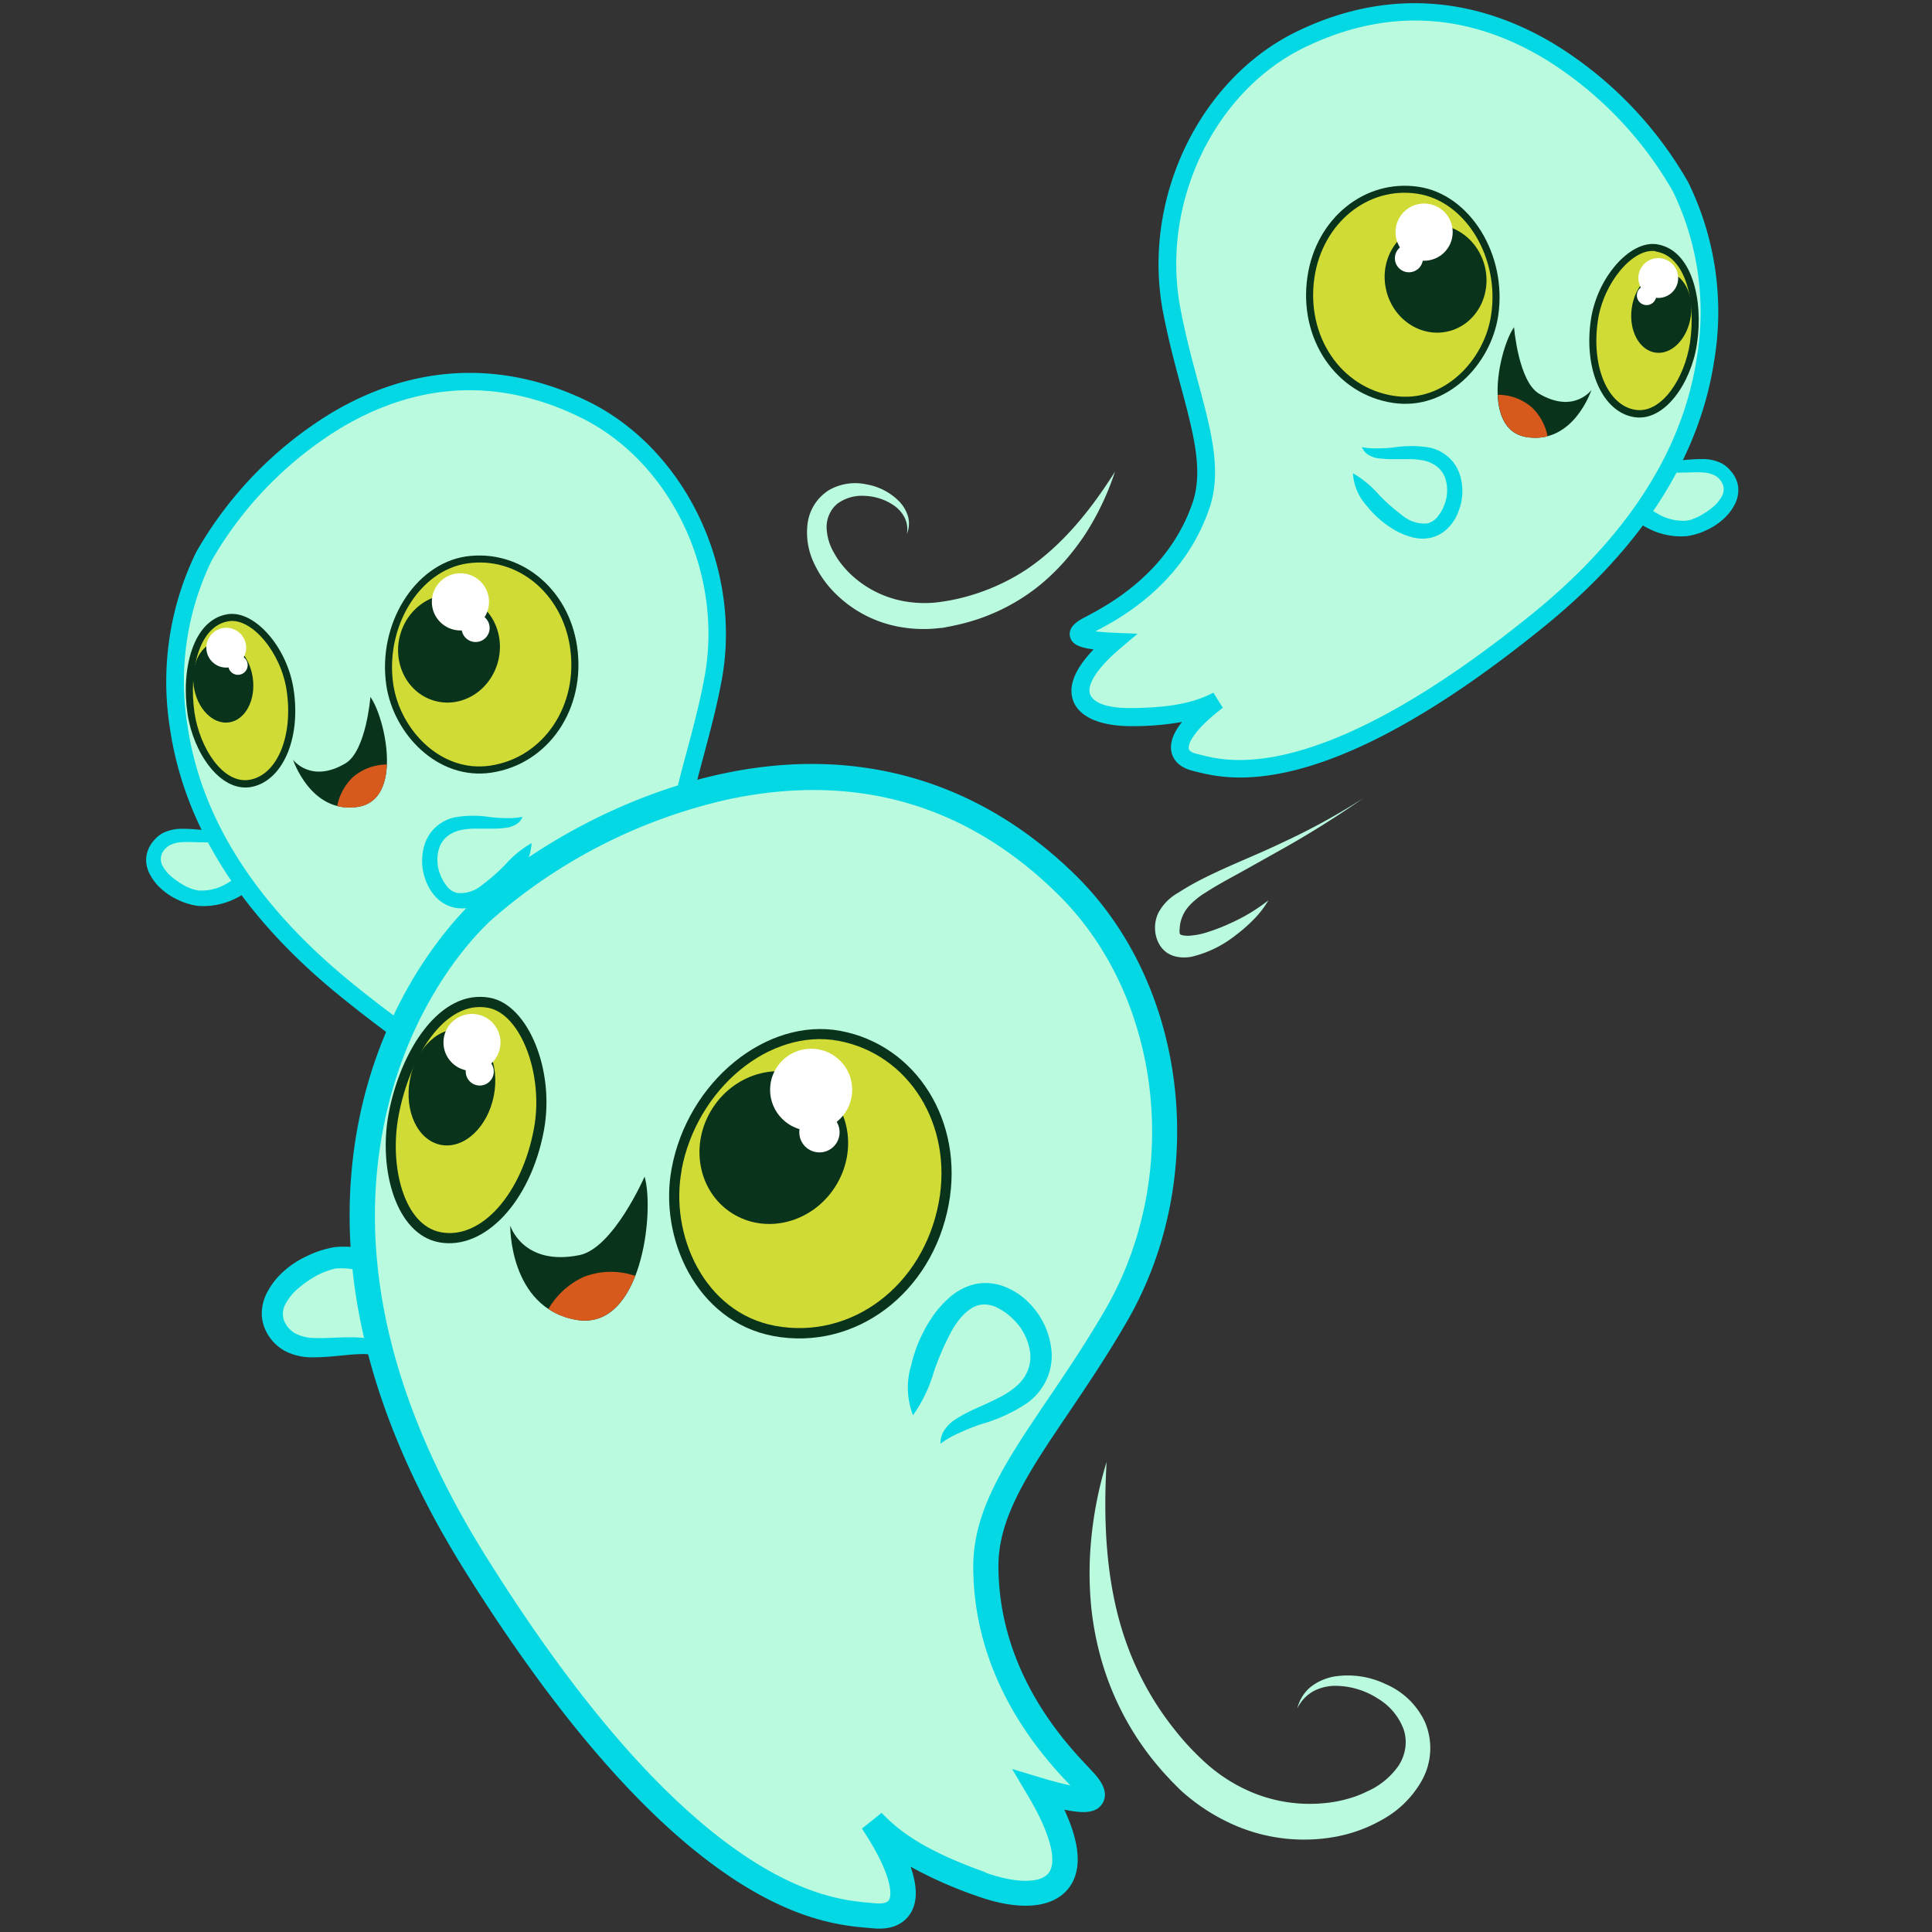 <svg xmlns="http://www.w3.org/2000/svg" xmlns:xlink="http://www.w3.org/1999/xlink" viewBox="0 0 64 64"><rect x="0" y="0" width="64" height="64" fill="#333333" stroke="none"/><defs><style>.cls-1{fill:#bafadf;}.cls-2{fill:#04d8e4;}.cls-3{fill:#d0db35;}.cls-4{fill:#09331b;}.cls-5{fill:#fff;}.cls-6{fill:#d7591c;}.cls-7{fill:none;}</style><symbol id="New_Symbol_1" data-name="New Symbol 1" viewBox="0 0 256 256"><path class="cls-1" d="M101.34,105.5c1.63,5.81,3.92,11.38,7.61,15.78a28,28,0,0,0,6.4,5.56,25.92,25.92,0,0,0,3.71,2,15.57,15.57,0,0,0,3.89,1,13.83,13.83,0,0,0,7.79-1.17,12.29,12.29,0,0,0,1.73-1,10.21,10.21,0,0,0,1.52-1.25,7,7,0,0,0,1.95-3.14,4.12,4.12,0,0,0,.08-1.71,3.89,3.89,0,0,0-.68-1.61,5.61,5.61,0,0,0-3.23-2,7.35,7.35,0,0,0-4.1.18,4.41,4.41,0,0,0-1.75,1.13,3.62,3.62,0,0,0-.87,2,3.67,3.67,0,0,1,.5-2.24,4.83,4.83,0,0,1,1.75-1.64,8,8,0,0,1,4.72-.91,7,7,0,0,1,4.57,2.15,6.17,6.17,0,0,1,1.52,5.13,9.42,9.42,0,0,1-2.28,4.68,13.67,13.67,0,0,1-4,3.11,16.07,16.07,0,0,1-9.72,1.73,17.87,17.87,0,0,1-4.78-1.33l-1.11-.53-1-.57c-.69-.4-1.37-.81-2-1.27a26.07,26.07,0,0,1-6.74-6.67,28.09,28.09,0,0,1-2.37-4.06,33.25,33.25,0,0,1-1.66-4.35A35.71,35.71,0,0,1,101.34,105.5Z"/><path class="cls-1" d="M85.42,154.69a89.23,89.23,0,0,0,10.67,5.87c3.66,1.77,7.45,3.18,11.15,5.09.93.49,1.82,1,2.79,1.62a6.7,6.7,0,0,1,2.63,2.63,4.59,4.59,0,0,1,.46,2.09,4.32,4.32,0,0,1-.67,2.3,3.56,3.56,0,0,1-1,1,3.8,3.8,0,0,1-1.2.46,5.14,5.14,0,0,1-2,0,15.25,15.25,0,0,1-5.9-2.9,20.38,20.38,0,0,1-2.36-2.09,11.93,11.93,0,0,1-1.9-2.48,26.81,26.81,0,0,0,7.87,4.15,10.34,10.34,0,0,0,2.64.54,2.75,2.75,0,0,0,1-.11c.24-.09.23-.15.24-.22a2.11,2.11,0,0,0,0-.62,4.53,4.53,0,0,0-.12-.89,5,5,0,0,0-1.11-2.1,10,10,0,0,0-2.24-1.81c-1.67-1.08-3.45-2.06-5.23-3l-5.35-3C92.21,159.18,88.75,157,85.42,154.69Z"/><path class="cls-1" d="M32.84,108.89c-3.69,4.21-9.49-.25-12,3.38-1.91,2.77,1.82,5.89,4.82,6.64s8.63-1.67,10.82-7.87"/><path class="cls-2" d="M32.84,108.89a22,22,0,0,1-2.09.83,6.88,6.88,0,0,1-2,.36c-1.43,0-2.92-.27-4.6-.26a5.6,5.6,0,0,0-2.68.62,4.38,4.38,0,0,0-1.14,1,4,4,0,0,0-.75,1.29,3.64,3.64,0,0,0-.2,1.57,4.29,4.29,0,0,0,.42,1.44,6.85,6.85,0,0,0,1.67,2.13,8.9,8.9,0,0,0,2.17,1.39,9,9,0,0,0,2.53.77,9.52,9.52,0,0,0,5.09-1,10.73,10.73,0,0,0,3.86-3.24,6.28,6.28,0,0,0,1.4-4.71,39.16,39.16,0,0,0-3.08,3.34A13.75,13.75,0,0,1,30.17,117a6.56,6.56,0,0,1-3.82,1,3.11,3.11,0,0,1-.44-.08l-.48-.14a6.52,6.52,0,0,1-.94-.41,10.36,10.36,0,0,1-1.7-1.15,5,5,0,0,1-1.22-1.44,1.86,1.86,0,0,1,.21-2.18,2.39,2.39,0,0,1,.61-.54,3.92,3.92,0,0,1,1.78-.47c1.4-.08,3,.15,4.66-.06a6.45,6.45,0,0,0,2.43-.73A3.4,3.4,0,0,0,32.84,108.89Z"/><path class="cls-1" d="M90.59,116.05c3.54,10.23,12.52,14.5,14.86,15.73s1.89,2-3.41,2.24c8.07,6.85,4.09,10-2.25,10s-9.22-1.07-11.4-2.18c5.68,4.33,6.28,7.4,2.94,8.19s-15.72,5.22-45.43-18.84S22.7,81.87,27,73.7c5-9.37,24.6-31.83,50.17-19.56,12,5.77,20.1,21,17.24,36C92.27,101.47,88.26,109.3,90.59,116.05Z"/><path class="cls-2" d="M45.16,132.07c-13.08-10.59-20.69-22.51-22.62-35.43A39.13,39.13,0,0,1,26,73.15,51.4,51.4,0,0,1,43.78,54.8c10.89-6.55,22.62-7.14,33.92-1.72,13.07,6.27,20.76,22.29,17.89,37.26C94.9,94,94,97.26,93.23,100.18c-1.68,6.26-3,11.21-1.53,15.49,3.23,9.33,11.29,13.52,13.94,14.89l.36.19c.67.35,2.24,1.18,1.93,2.54-.21.92-1.07,1.44-3.13,1.69,2.51,2.62,3.42,4.91,2.7,6.83-.81,2.17-3.63,3.39-7.72,3.35a39.52,39.52,0,0,1-6.71-.56q1.79,2.27,1.41,4.05c-.15.71-.73,2-2.88,2.49l-.42.1a23.34,23.34,0,0,1-2.58.54C82.65,152.67,69.69,151.94,45.16,132.07ZM99.8,142.82c2.92,0,5.08-.69,5.51-1.83s-1-3.54-4-6.08L99,133l3-.12c1.17,0,2-.12,2.58-.2h0c-2.85-1.48-11.54-6-15.07-16.21h0c-1.72-5-.31-10.21,1.48-16.86.77-2.87,1.65-6.13,2.32-9.67C96,75.94,88.83,61,76.69,55.2,66,50.05,55.31,50.6,45,56.81A49.55,49.55,0,0,0,28.06,74.25a36.6,36.6,0,0,0-3.2,22c1.83,12.32,9.16,23.74,21.77,34,12,9.73,22.55,15.89,31.3,18.28,6.9,1.9,10.8.91,12.67.44l.47-.11c.38-.09,1-.3,1.12-.7.14-.63-.66-2.49-4.51-5.42l1.24-2C90.94,141.8,93.66,142.76,99.8,142.82Z"/><path class="cls-3" d="M51.65,90.74c-1.12-7.54,3.4-15.53,10.18-16.54s13,3.93,14.17,11.48-3.22,15.08-11,16.23C58.26,102.92,52.59,97.08,51.65,90.74Z"/><path class="cls-4" d="M51.19,90.81C50,82.73,54.93,74.75,61.76,73.73c7.1-1,13.55,4.16,14.7,11.88,1.23,8.27-3.75,15.63-11.35,16.77C58,103.44,52.15,97.26,51.19,90.81Zm.92-.13c.9,6,6.28,11.75,12.86,10.77,7.08-1.06,11.72-8,10.56-15.7-1.07-7.2-7.06-12.07-13.63-11.09C55.56,75.6,51,83.09,52.11,90.68Z"/><path class="cls-3" d="M25.31,94.51c-.89-6,.8-12,5-12.66,3.22-.48,7.38,4.22,8.17,9.56.9,6-1.2,11.77-5.4,12.39C29.37,104.35,26.06,99.54,25.31,94.51Z"/><path class="cls-4" d="M24.85,94.58c-.88-5.88.7-12.5,5.35-13.2,3.57-.53,7.88,4.41,8.71,10,1,6.62-1.56,12.29-5.8,12.93C29.12,104.86,25.62,99.74,24.85,94.58Zm.92-.14c.71,4.71,3.77,9.41,7.21,8.9,3.71-.55,5.91-5.76,5-11.86-.74-5-4.6-9.62-7.64-9.17C26.29,82.91,25,89,25.77,94.44Z"/><ellipse class="cls-4" cx="59.49" cy="85.92" rx="7.19" ry="6.72" transform="translate(-38.16 123.14) rotate(-76.16)"/><circle class="cls-5" cx="61.01" cy="79.75" r="3.79"/><circle class="cls-5" cx="63.02" cy="83.21" r="1.86"/><ellipse class="cls-4" cx="29.58" cy="90.36" rx="3.95" ry="5.41" transform="translate(-12.57 5.14) rotate(-8.19)"/><path class="cls-4" d="M49.08,92.35s-.56,7.18-3.32,8.81c-4.59,2.7-6.93-.49-6.93-.49s2.35,7.17,8.54,6.25S51,95,49.08,92.35Z"/><path class="cls-6" d="M46.74,103a6.91,6.91,0,0,1,4.52-1.7c-.11,2.79-1.12,5.22-3.89,5.63a6.61,6.61,0,0,1-2.69-.12A7.19,7.19,0,0,1,46.74,103Z"/><path class="cls-1" d="M69.24,108.23c-2.44,2.18-8.11-1-11.09,2.3-2.46,2.69-.88,8,2.12,8.74s7.34-3,10.17-7.59"/><path class="cls-2" d="M69.24,108.23a8.77,8.77,0,0,1-2.1.17,19.48,19.48,0,0,1-2.11-.12,14.6,14.6,0,0,0-4.67,0,5.41,5.41,0,0,0-2.37,1.1,5.34,5.34,0,0,0-1.6,2.16,7.22,7.22,0,0,0,0,5.06,6.39,6.39,0,0,0,1.33,2.23,4.9,4.9,0,0,0,2.4,1.42,5.37,5.37,0,0,0,2.71-.12,9.61,9.61,0,0,0,2.28-1A13,13,0,0,0,68.63,116a7.05,7.05,0,0,0,1.81-4.28A13.32,13.32,0,0,0,67,114.52a26.24,26.24,0,0,1-3.1,2.73,4.45,4.45,0,0,1-3.35,1.07,2.5,2.5,0,0,1-1.32-.87,5.7,5.7,0,0,1-.9-1.58,5.23,5.23,0,0,1-.1-3.61,3.43,3.43,0,0,1,1-1.41,3.26,3.26,0,0,1,.73-.47,4,4,0,0,1,.85-.33,8.4,8.4,0,0,1,2-.25c.7,0,1.43,0,2.18,0a13.22,13.22,0,0,0,2.32-.15,3.63,3.63,0,0,0,1.16-.47A2,2,0,0,0,69.24,108.23Z"/><circle class="cls-5" cx="29.98" cy="85.82" r="2.64"/><circle class="cls-5" cx="31.53" cy="88.13" r="1.29"/><path class="cls-1" d="M147.74,62.5c-3.22,5.11-7,9.79-11.79,13A28,28,0,0,1,128.24,79a26.57,26.57,0,0,1-4.12.82,15.09,15.09,0,0,1-4-.1A13.86,13.86,0,0,1,113,76.35a12.42,12.42,0,0,1-1.37-1.44,9.91,9.91,0,0,1-1.1-1.63,6.92,6.92,0,0,1-1-3.56,4.11,4.11,0,0,1,.41-1.67A3.77,3.77,0,0,1,111,66.71a5.53,5.53,0,0,1,3.66-1,7.3,7.3,0,0,1,3.88,1.33,4.42,4.42,0,0,1,1.35,1.59,3.56,3.56,0,0,1,.28,2.13,3.71,3.71,0,0,0,.16-2.29,4.91,4.91,0,0,0-1.22-2.07,8,8,0,0,0-4.26-2.21,7,7,0,0,0-5,.75A6.15,6.15,0,0,0,107,69.46a9.4,9.4,0,0,0,.85,5.14,13.76,13.76,0,0,0,2.91,4.11,16.09,16.09,0,0,0,8.83,4.42,17.55,17.55,0,0,0,5,.08c.41,0,.81-.13,1.22-.19l1.16-.25c.78-.18,1.55-.39,2.3-.63a26.48,26.48,0,0,0,8.36-4.48A29.1,29.1,0,0,0,141,74.44a33.55,33.55,0,0,0,2.83-3.7A36,36,0,0,0,147.74,62.5Z"/><path class="cls-1" d="M180.75,105.7a87.85,87.85,0,0,1-10.67,5.87c-3.66,1.77-7.45,3.18-11.15,5.09-.93.49-1.83,1-2.79,1.62a6.66,6.66,0,0,0-2.63,2.64,4.42,4.42,0,0,0-.46,2.08,4.32,4.32,0,0,0,.67,2.3,3.32,3.32,0,0,0,1,1,3.64,3.64,0,0,0,1.19.47,5.18,5.18,0,0,0,2,0,15,15,0,0,0,5.89-2.9,20.48,20.48,0,0,0,2.37-2.09,12.66,12.66,0,0,0,1.9-2.48,24.17,24.17,0,0,1-5.16,3.09,23.88,23.88,0,0,1-2.72,1.06,9.77,9.77,0,0,1-2.64.54,3.07,3.07,0,0,1-1-.1c-.23-.1-.22-.16-.23-.22a1.83,1.83,0,0,1,0-.63,3.89,3.89,0,0,1,.12-.89,4.89,4.89,0,0,1,1.11-2.1,10,10,0,0,1,2.24-1.81c1.66-1.08,3.45-2,5.23-3l5.35-3C174,110.19,177.42,108,180.75,105.7Z"/><path class="cls-1" d="M216.87,59.9c3.68,4.22,9.49-.25,12,3.38,1.91,2.77-1.82,5.89-4.82,6.64s-8.63-1.67-10.83-7.87"/><path class="cls-2" d="M216.87,59.9a22,22,0,0,0,2.09.83,6.88,6.88,0,0,0,2,.36c1.43,0,2.91-.27,4.6-.26a5.54,5.54,0,0,1,2.67.62,4.25,4.25,0,0,1,1.14,1,4,4,0,0,1,.76,1.29,3.51,3.51,0,0,1,.19,1.57,4.22,4.22,0,0,1-.41,1.44,6.85,6.85,0,0,1-1.67,2.13,8.9,8.9,0,0,1-2.17,1.39,9.11,9.11,0,0,1-2.53.77,9.42,9.42,0,0,1-5.09-1,10.64,10.64,0,0,1-3.86-3.24,6.33,6.33,0,0,1-1.41-4.71,36.13,36.13,0,0,1,3.08,3.34A14.27,14.27,0,0,0,219.53,68a6.66,6.66,0,0,0,3.82,1l.45-.07c.16,0,.32-.09.48-.15a7,7,0,0,0,.94-.41,11,11,0,0,0,1.7-1.14,5,5,0,0,0,1.22-1.45,1.88,1.88,0,0,0,.18-1.48,2.46,2.46,0,0,0-.39-.7,2.39,2.39,0,0,0-.61-.54,3.8,3.8,0,0,0-1.78-.46c-1.41-.08-3,.14-4.66-.06a6.55,6.55,0,0,1-2.44-.73A3.44,3.44,0,0,1,216.87,59.9Z"/><path class="cls-1" d="M159.12,67.06c-3.54,10.23-12.52,14.5-14.86,15.74s-1.89,2,3.4,2.23c-8.07,6.85-4.08,10,2.26,10s9.22-1.07,11.4-2.18c-5.68,4.33-6.28,7.41-2.95,8.19s15.73,5.22,45.44-18.84S227,32.88,222.68,24.71c-5-9.37-24.61-31.82-50.17-19.56-12,5.77-20.11,21-17.24,36C157.44,52.48,161.45,60.32,159.12,67.06Z"/><path class="cls-2" d="M161.1,102.79c-1.07-.16-1.92-.37-2.57-.53l-.43-.11c-2.14-.51-2.72-1.77-2.87-2.49-.26-1.18.22-2.54,1.4-4a37.33,37.33,0,0,1-6.7.56c-4.1,0-6.91-1.18-7.72-3.35-.72-1.92.19-4.21,2.7-6.82-2.07-.26-2.92-.77-3.13-1.7-.31-1.36,1.26-2.19,1.93-2.54l.36-.19C146.72,80.2,154.78,76,158,66.68c1.48-4.28.15-9.23-1.53-15.49-.78-2.91-1.67-6.22-2.36-9.83-2.87-15,4.82-31,17.88-37.26,11.31-5.43,23-4.83,33.92,1.71a51.31,51.31,0,0,1,17.79,18.35,39,39,0,0,1,3.46,23.5c-1.93,12.91-9.54,24.83-22.62,35.42C180,103,167.06,103.68,161.1,102.79Zm-.31-11,1.24,2c-3.85,2.93-4.65,4.79-4.51,5.43.08.39.74.6,1.12.69l.46.11c1.88.48,5.78,1.46,12.68-.43,8.74-2.4,19.27-8.55,31.3-18.29C215.69,71.05,223,59.63,224.85,47.31a36.6,36.6,0,0,0-3.21-22A49.49,49.49,0,0,0,204.72,7.82c-10.32-6.21-21-6.75-31.7-1.61C160.88,12,153.74,27,156.42,40.92c.67,3.53,1.55,6.79,2.32,9.66,1.79,6.65,3.2,11.91,1.48,16.87h0c-3.53,10.21-12.22,14.72-15.07,16.2h0c.59.08,1.42.15,2.59.2l3,.12-2.29,1.94c-3,2.54-4.49,4.82-4,6.09s2.59,1.85,5.51,1.82C156.05,93.77,158.77,92.81,160.79,91.78Z"/><path class="cls-3" d="M198.06,41.76c1.12-7.55-3.4-15.54-10.18-16.55s-13,3.93-14.17,11.48,3.22,15.08,11,16.24C191.45,53.94,197.11,48.09,198.06,41.76Z"/><path class="cls-4" d="M184.6,53.39c-7.6-1.13-12.59-8.5-11.35-16.77,1.15-7.71,7.6-12.93,14.7-11.87,6.83,1,11.78,9,10.57,17.08C197.56,48.27,191.74,54.45,184.6,53.39Zm3.21-27.72c-6.58-1-12.56,3.89-13.64,11.09-1.15,7.75,3.49,14.65,10.57,15.7,6.58,1,12-4.78,12.85-10.77C198.73,34.1,194.15,26.62,187.81,25.67Z"/><path class="cls-3" d="M224.4,45.52c.89-6-.8-12-5-12.66-3.23-.48-7.38,4.22-8.18,9.57-.89,6,1.21,11.76,5.4,12.39C220.34,55.36,223.65,50.55,224.4,45.52Z"/><path class="cls-4" d="M216.59,55.28c-4.23-.63-6.77-6.31-5.79-12.92.83-5.56,5.14-10.5,8.7-10,4.66.69,6.24,7.31,5.36,13.19C224.09,50.75,220.59,55.87,216.59,55.28Zm2.78-22c-3-.45-6.9,4.18-7.64,9.18-.91,6.09,1.29,11.3,5,11.85,3.44.51,6.5-4.18,7.2-8.89C224.74,40,223.42,33.93,219.37,33.32Z"/><ellipse class="cls-4" cx="190.22" cy="36.93" rx="6.72" ry="7.19" transform="translate(-3.31 46.56) rotate(-13.84)"/><circle class="cls-5" cx="188.7" cy="30.76" r="3.79"/><circle class="cls-5" cx="186.69" cy="34.22" r="1.86"/><ellipse class="cls-4" cx="220.13" cy="41.37" rx="5.41" ry="3.95" transform="translate(147.82 253.36) rotate(-81.81)"/><path class="cls-4" d="M200.62,43.36s.57,7.19,3.32,8.81c4.6,2.7,6.93-.49,6.93-.49s-2.34,7.17-8.53,6.25S198.72,46,200.62,43.36Z"/><path class="cls-6" d="M203,54a6.9,6.9,0,0,0-4.52-1.69c.11,2.79,1.12,5.21,3.89,5.62a6.44,6.44,0,0,0,2.69-.12A7.19,7.19,0,0,0,203,54Z"/><path class="cls-1" d="M180.46,59.24c2.45,2.18,8.11-1,11.1,2.31,2.46,2.68.88,8-2.13,8.73s-7.33-3-10.16-7.59"/><path class="cls-2" d="M180.46,59.24a8.85,8.85,0,0,0,2.11.17,19.16,19.16,0,0,0,2.1-.12,14.9,14.9,0,0,1,4.67,0,5.42,5.42,0,0,1,2.38,1.11,5.22,5.22,0,0,1,1.59,2.15,7.17,7.17,0,0,1,0,5.06A6.19,6.19,0,0,1,192,69.83a4.76,4.76,0,0,1-2.39,1.42,5.37,5.37,0,0,1-2.71-.12,9.81,9.81,0,0,1-2.28-1A13.34,13.34,0,0,1,181.08,67a7,7,0,0,1-1.81-4.29,13.32,13.32,0,0,1,3.44,2.84,25.18,25.18,0,0,0,3.09,2.73,4.48,4.48,0,0,0,3.36,1.07,2.5,2.5,0,0,0,1.32-.87,5.75,5.75,0,0,0,.9-1.57,5.26,5.26,0,0,0,.1-3.62,3.46,3.46,0,0,0-1-1.4,3.54,3.54,0,0,0-.73-.48,4.55,4.55,0,0,0-.85-.33,9,9,0,0,0-2-.24c-.7,0-1.43,0-2.18,0a13.22,13.22,0,0,1-2.32-.15,3.42,3.42,0,0,1-1.16-.47A2,2,0,0,1,180.46,59.24Z"/><circle class="cls-5" cx="219.73" cy="36.84" r="2.64"/><circle class="cls-5" cx="218.18" cy="39.14" r="1.29"/><path class="cls-1" d="M146.63,193.72c-.5,8.65,0,17.27,3,25a39.75,39.75,0,0,0,6.07,10.54,35.2,35.2,0,0,0,4.12,4.39,21.69,21.69,0,0,0,4.78,3.25,19.91,19.91,0,0,0,11.12,2,16.47,16.47,0,0,0,2.8-.53,13.9,13.9,0,0,0,2.64-1,10,10,0,0,0,4.12-3.35,5.89,5.89,0,0,0,.91-2.29,5.4,5.4,0,0,0-.17-2.49,8,8,0,0,0-3.46-4.18,10.47,10.47,0,0,0-5.64-1.68,6.26,6.26,0,0,0-2.9.72,5.14,5.14,0,0,0-2.11,2.26,5.26,5.26,0,0,1,1.73-2.81,7.1,7.1,0,0,1,3.14-1.4,11.57,11.57,0,0,1,6.82,1,10.1,10.1,0,0,1,5.2,5,8.8,8.8,0,0,1-.34,7.67,13.4,13.4,0,0,1-5.28,5.28,19.61,19.61,0,0,1-6.82,2.38,23.12,23.12,0,0,1-14-2.21,25.8,25.8,0,0,1-5.86-4c-.42-.4-.84-.83-1.25-1.24l-1.16-1.26c-.75-.86-1.48-1.74-2.16-2.66a38,38,0,0,1-6-12.2,41,41,0,0,1-1.3-6.62,46.57,46.57,0,0,1-.22-6.67A51.34,51.34,0,0,1,146.63,193.72Z"/><path class="cls-1" d="M85.74,212.63a125.18,125.18,0,0,0,11.73,13c4.13,4.12,8.61,7.8,12.74,12.12,1,1.09,2,2.26,3,3.5a9.51,9.51,0,0,1,2.34,4.81,6.44,6.44,0,0,1-.36,3,6.11,6.11,0,0,1-2,2.8,4.88,4.88,0,0,1-1.84.87,5.27,5.27,0,0,1-1.84.07,7.74,7.74,0,0,1-2.76-1,21.83,21.83,0,0,1-6.64-6.7,28.88,28.88,0,0,1-2.23-3.94,17.14,17.14,0,0,1-1.42-4.25,35.12,35.12,0,0,0,5.55,6.6,32.23,32.23,0,0,0,3.19,2.71,14.91,14.91,0,0,0,3.33,2,4.15,4.15,0,0,0,1.39.32c.36,0,.38-.11.43-.19a3.42,3.42,0,0,0,.34-.83,5.86,5.86,0,0,0,.25-1.26,7,7,0,0,0-.52-3.37,14.65,14.65,0,0,0-2.19-3.51c-1.76-2.24-3.72-4.4-5.67-6.56l-5.87-6.52C92.85,221.9,89.16,217.35,85.74,212.63Z"/><path class="cls-1" d="M54.1,181.07c-5.34-6-13.61.49-17.26-4.68-2.78-3.95,2.53-8.48,6.83-9.59s12.39,2.28,15.63,11.14"/><path class="cls-2" d="M54.1,181.07a30.74,30.74,0,0,0-3-1.16,9.83,9.83,0,0,0-2.93-.49c-2,0-4.18.43-6.6.43a7.83,7.83,0,0,1-3.84-.85,6.38,6.38,0,0,1-1.65-1.35A6,6,0,0,1,35,175.8a5.2,5.2,0,0,1-.29-2.24,6.16,6.16,0,0,1,.57-2.08,9.93,9.93,0,0,1,2.37-3.08,12.52,12.52,0,0,1,3.1-2,13.28,13.28,0,0,1,3.61-1.15,13.56,13.56,0,0,1,7.31,1.38,15.14,15.14,0,0,1,5.59,4.59,9,9,0,0,1,2.08,6.74,54,54,0,0,1-4.46-4.76,20.55,20.55,0,0,0-4.67-3.73,9.57,9.57,0,0,0-5.5-1.4c-.22,0-.43.06-.64.11s-.46.14-.68.22A8.44,8.44,0,0,0,42,169a14.78,14.78,0,0,0-2.42,1.66,7.12,7.12,0,0,0-1.73,2.09,2.68,2.68,0,0,0-.25,2.13,3.38,3.38,0,0,0,.57,1,3.6,3.6,0,0,0,.89.77,5.59,5.59,0,0,0,2.56.64c2,.09,4.3-.25,6.68,0a9.42,9.42,0,0,1,3.51,1A4.94,4.94,0,0,1,54.1,181.07Z"/><path class="cls-1" d="M130.62,207.47c0,15.53,10.2,25.52,12.8,28.29s1.61,3.62-5.67,1.43c7.74,13.07.85,15.53-7.72,12.48s-12-5.77-14.44-8.3c5.67,8.53,5,13,.16,12.49s-23.77-.27-52.82-46.8-8.4-77.7,1.28-86.76c11.12-10.39,48.26-31.66,77.19-3.06,13.62,13.45,17.44,37.92,6.57,56.87C139.71,188.48,130.61,197.23,130.62,207.47Z"/><path class="cls-2" d="M61.51,208C48.72,187.47,44,167.75,47.39,149.32c3.26-17.52,12.82-27.58,15.68-30.25,6.14-5.73,18.39-13.51,32.71-16.56,17.82-3.8,34,.89,46.81,13.53,14.78,14.61,17.72,39.94,6.83,58.9-2.63,4.58-5.38,8.65-7.8,12.24-5.21,7.7-9.33,13.79-9.32,20.29,0,14.16,9,23.61,11.95,26.72l.39.42c.75.79,2.49,2.65,1.44,4.35-.72,1.16-2.12,1.45-5.05.83,2.19,4.72,2.35,8.25.47,10.53-2.11,2.56-6.5,2.9-12,.93a55.48,55.48,0,0,1-8.84-3.9c.91,2.6.92,4.66,0,6.15-.54.9-1.92,2.35-5.07,2l-.63-.05c-1-.09-2.2-.19-3.74-.48C102.72,253.42,85.49,246.37,61.51,208Zm69.08,40.14c3.95,1.4,7.21,1.44,8.32.09,1.24-1.5.26-5.29-2.61-10.13l-2.19-3.7,4.12,1.24c1.62.48,2.78.77,3.6.94l0,0c-3.18-3.34-12.85-13.52-12.87-29h0c0-7.53,4.36-14,9.89-22.18,2.4-3.53,5.11-7.55,7.68-12,10.15-17.69,7.45-41.26-6.29-54.84-12.12-12-26.84-16.23-43.74-12.64a71.15,71.15,0,0,0-31.12,15.74C62.7,124,53.77,133.42,50.7,149.94c-3.27,17.57,1.33,36.49,13.65,56.23C76.11,225,87.51,238.26,98.26,245.61c8.47,5.79,14.22,6.28,17,6.52l.68.06c.56.06,1.55.08,1.85-.42.48-.8.27-3.69-3.58-9.47l2.61-2.09C119.05,242.55,122.29,245.13,130.59,248.09Z"/><path class="cls-3" d="M89.64,154.94c2-10.77,11.88-19.49,21.55-17.69S127,148.69,125,159.45s-11.42,19-22.46,16.89C92.9,174.54,88,164,89.64,154.94Z"/><path class="cls-4" d="M89,154.81c2.14-11.52,12.58-20,22.33-18.22,10.11,1.88,16.43,12,14.38,23-2.2,11.8-12.41,19.45-23.24,17.44C92.27,175.11,87.26,164,89,154.81Zm1.32.25c-1.6,8.55,3,18.88,12.39,20.62,10.1,1.88,19.62-5.3,21.68-16.35,1.91-10.27-3.94-19.67-13.31-21.42C102,136.23,92.31,144.24,90.3,155.06Z"/><path class="cls-3" d="M52.15,147.73c1.59-8.54,6.71-16,12.65-14.86,4.6.86,8,9.18,6.61,16.8-1.59,8.54-7.14,15.39-13.12,14.28C53.06,163,50.82,154.89,52.15,147.73Z"/><path class="cls-4" d="M51.49,147.6c1.56-8.38,6.8-16.63,13.44-15.39,5.08.95,8.62,9.65,7.14,17.58-1.75,9.43-7.86,15.94-13.9,14.82C52.48,163.55,50.12,155,51.49,147.6Zm1.32.25c-1.25,6.72.71,14.52,5.61,15.43,5.3,1,10.71-5,12.33-13.74,1.33-7.12-1.74-15.2-6.07-16C58.9,132.45,54.25,140.11,52.81,147.85Z"/><ellipse class="cls-4" cx="102.53" cy="152.06" rx="10.31" ry="9.65" transform="translate(-80.83 155.68) rotate(-57.14)"/><circle class="cls-5" cx="107.48" cy="144.4" r="5.44"/><circle class="cls-5" cx="108.58" cy="150.03" r="2.67"/><ellipse class="cls-4" cx="59.88" cy="144.09" rx="7.76" ry="5.66" transform="translate(-92.89 175.82) rotate(-79.17)"/><path class="cls-4" d="M85.41,155.91s-4.13,9.48-8.63,10.4c-7.5,1.51-9.17-3.91-9.17-3.91s-.17,10.83,8.66,12.47S86.75,160.42,85.41,155.91Z"/><path class="cls-6" d="M77.25,169.24a9.92,9.92,0,0,1,6.92-.18c-1.45,3.74-4,6.55-7.9,5.81a9.21,9.21,0,0,1-3.6-1.42A10.47,10.47,0,0,1,77.25,169.24Z"/><path class="cls-1" d="M124.62,191.29c1.87-4.31,11.13-3.67,13-9.7,1.58-5-3.68-10.93-8-10.09s-7.74,8.32-8.64,16"/><path class="cls-2" d="M124.62,191.29a12.75,12.75,0,0,1,2.64-1.49,25.69,25.69,0,0,1,2.81-1.11,21.25,21.25,0,0,0,6.08-2.81,7.94,7.94,0,0,0,2.43-2.88,7.66,7.66,0,0,0,.77-3.76,10.35,10.35,0,0,0-3-6.6,9.08,9.08,0,0,0-3.09-2.09,6.9,6.9,0,0,0-4-.41,7.7,7.7,0,0,0-3.46,1.8,13.62,13.62,0,0,0-2.36,2.7,19.06,19.06,0,0,0-2.69,6.21,10.17,10.17,0,0,0,.23,6.68,19.3,19.3,0,0,0,2.77-5.78,35.48,35.48,0,0,1,2.37-5.43c.93-1.64,2.24-3.11,3.72-3.42a3.65,3.65,0,0,1,2.25.35,7.7,7.7,0,0,1,2.11,1.5,7.52,7.52,0,0,1,2.32,4.65,4.86,4.86,0,0,1-.43,2.41,5,5,0,0,1-.65,1.06,5.82,5.82,0,0,1-.92.94,11.52,11.52,0,0,1-2.43,1.52c-.9.47-1.86.88-2.84,1.33a18.36,18.36,0,0,0-2.93,1.6,4.89,4.89,0,0,0-1.22,1.3A3,3,0,0,0,124.62,191.29Z"/><circle class="cls-5" cx="62.54" cy="138.13" r="3.78"/><circle class="cls-5" cx="63.57" cy="141.98" r="1.86"/><rect class="cls-7" width="256" height="256"/></symbol></defs><title>cake</title><g id="Layer_2" data-name="Layer 2"><g id="Layer_3" data-name="Layer 3"><use width="256" height="256" transform="scale(0.25)" xlink:href="#New_Symbol_1"/></g></g></svg>